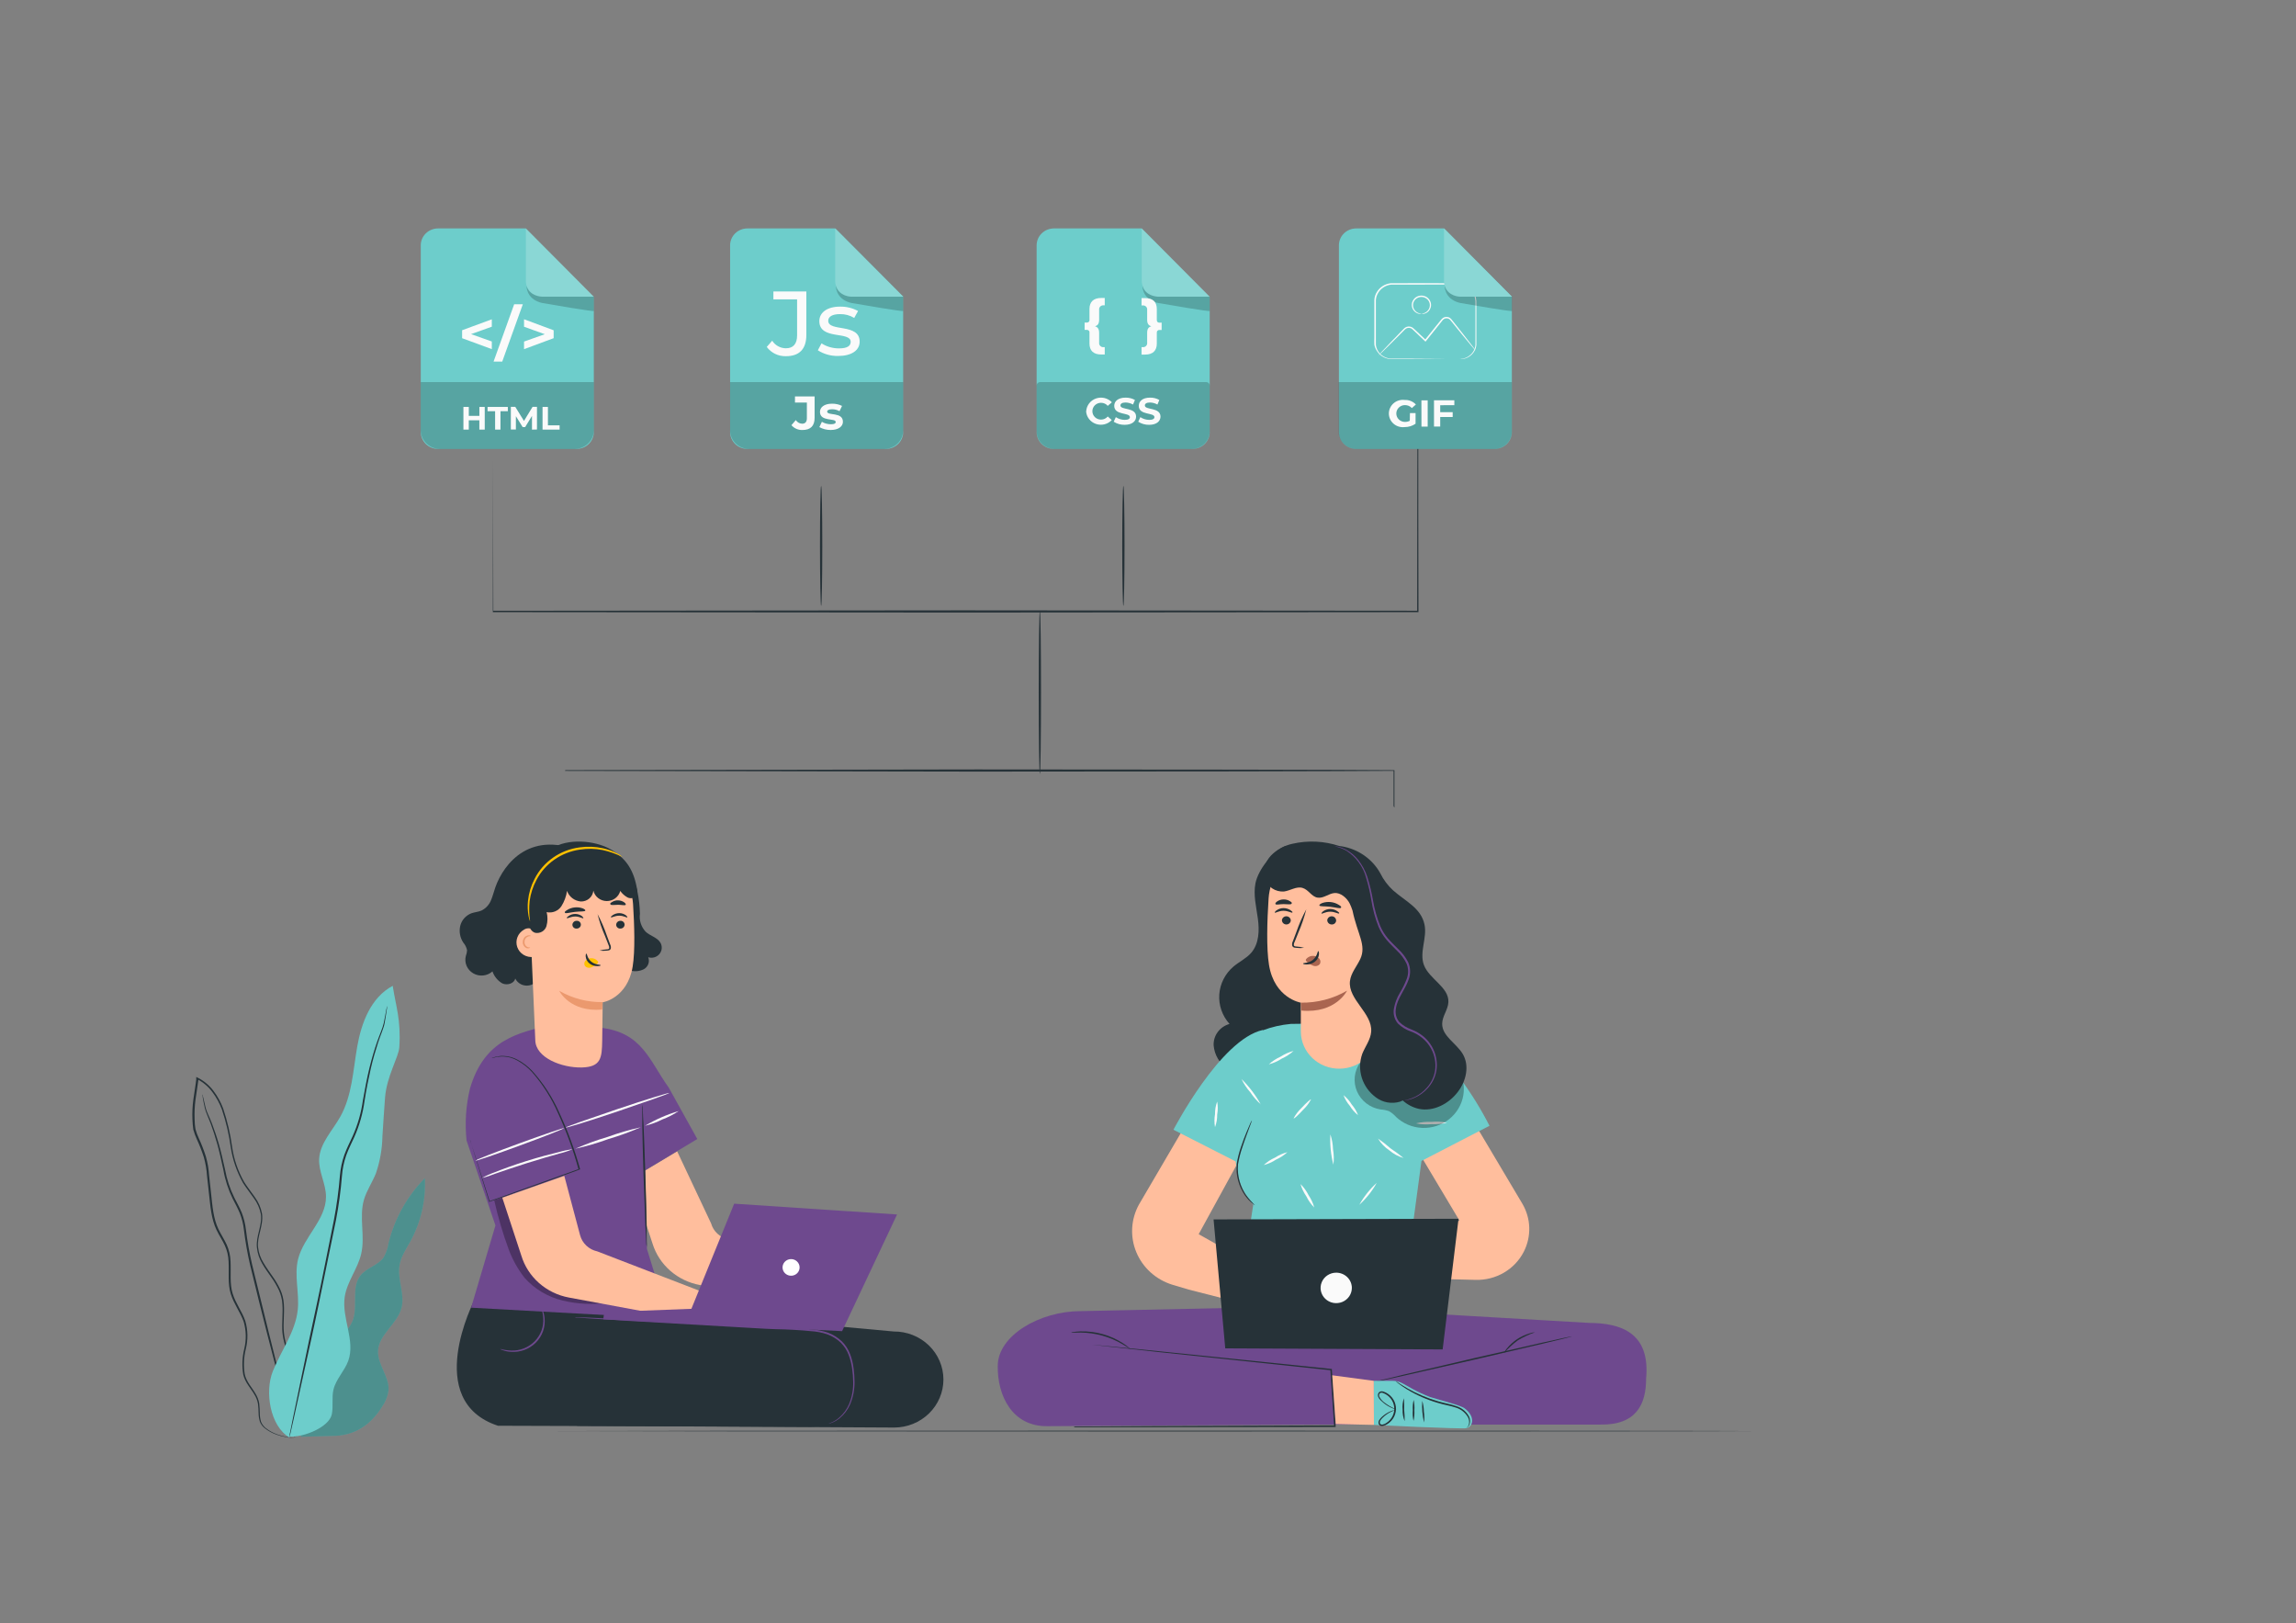 <svg width="191" height="135" viewBox="0 0 191 135" fill="none" xmlns="http://www.w3.org/2000/svg">
<rect x="0" y="0" width="191" height="135" fill="#808080" stroke="none"/>
<path d="M145.873 119.033C145.873 119.014 123.486 119 95.876 119C68.266 119 45.873 119.02 45.873 119.033C45.873 119.046 68.255 119.066 95.876 119.066C123.497 119.066 145.873 119.057 145.873 119.033Z" fill="#263238"/>
<path d="M68.309 40.406C68.361 40.406 68.405 42.644 68.405 45.406C68.405 48.168 68.361 50.406 68.309 50.406C68.257 50.406 68.213 48.168 68.213 45.406C68.213 42.644 68.254 40.406 68.309 40.406Z" fill="#263238"/>
<path d="M93.451 40.406C93.503 40.406 93.548 42.644 93.548 45.406C93.548 48.168 93.503 50.406 93.451 50.406C93.4 50.406 93.356 48.168 93.356 45.406C93.356 42.644 93.4 40.406 93.451 40.406Z" fill="#263238"/>
<path d="M117.972 32C117.972 32 117.972 32.108 117.972 32.324C117.972 32.54 117.972 32.86 117.972 33.278C117.972 34.124 117.972 35.37 117.984 36.982C117.984 40.222 117.984 44.928 118 50.842V50.918H117.96L80.103 50.95L41.04 50.918H41V50.86C41 45.5 41.014 41.256 41.019 38.347C41.019 36.907 41.019 35.78 41.019 35.024C41.019 34.664 41.019 34.362 41.019 34.167C41.019 33.973 41.019 33.879 41.019 33.879C41.019 33.879 41.019 33.976 41.019 34.167C41.019 34.358 41.019 34.65 41.019 35.024C41.019 35.78 41.019 36.896 41.019 38.347C41.019 41.256 41.019 45.5 41.038 50.86L41 50.803L80.075 50.767L117.932 50.799L117.892 50.86C117.892 44.942 117.906 40.233 117.911 37C117.911 35.388 117.911 34.142 117.911 33.296C117.911 32.878 117.911 32.576 117.911 32.342C117.911 32.108 117.972 32 117.972 32Z" fill="#263238"/>
<path d="M86.504 64.385C86.449 64.385 86.408 61.346 86.408 57.599C86.408 53.851 86.449 50.812 86.504 50.812C86.56 50.812 86.6 53.851 86.6 57.599C86.6 61.346 86.556 64.385 86.504 64.385Z" fill="#263238"/>
<path d="M99.193 37.343H87.677C87.295 37.343 86.928 37.196 86.658 36.932C86.388 36.669 86.236 36.312 86.236 35.94V20.404C86.236 20.032 86.388 19.674 86.658 19.411C86.928 19.148 87.295 19 87.677 19H94.982L100.634 24.688V35.949C100.631 36.319 100.478 36.674 100.208 36.935C99.939 37.197 99.573 37.343 99.193 37.343Z" fill="#6DCDCB"/>
<g opacity="0.2">
<path d="M86.526 31.781H100.344C100.421 31.781 100.494 31.811 100.549 31.864C100.603 31.917 100.634 31.989 100.634 32.063V35.872C100.634 36.263 100.474 36.638 100.19 36.915C99.907 37.191 99.522 37.347 99.121 37.347H87.749C87.348 37.347 86.963 37.191 86.679 36.915C86.396 36.638 86.236 36.263 86.236 35.872V32.063C86.236 31.989 86.267 31.917 86.321 31.864C86.375 31.811 86.449 31.781 86.526 31.781Z" fill="black"/>
</g>
<g opacity="0.2">
<path d="M94.982 19V23.373C94.984 23.719 95.125 24.05 95.377 24.294C95.628 24.538 95.968 24.675 96.323 24.675H100.634L94.982 19Z" fill="white"/>
</g>
<g opacity="0.2">
<path d="M95.039 23.766C95.039 23.766 94.983 24.826 96.221 25.174C96.267 25.188 96.317 25.197 96.363 25.206C96.926 25.304 100.633 25.948 100.633 25.863V24.676H96.321C96.321 24.676 95.243 24.644 95.039 23.766Z" fill="black"/>
</g>
<path d="M90.359 34.203C90.374 33.967 90.459 33.742 90.604 33.554C90.749 33.365 90.948 33.223 91.176 33.144C91.403 33.065 91.65 33.053 91.884 33.109C92.119 33.165 92.331 33.288 92.495 33.461L92.152 33.759C92.084 33.678 91.998 33.613 91.9 33.569C91.803 33.525 91.697 33.503 91.589 33.504C91.399 33.504 91.217 33.578 91.082 33.709C90.948 33.84 90.873 34.017 90.873 34.203C90.873 34.388 90.948 34.565 91.082 34.696C91.217 34.827 91.399 34.901 91.589 34.901C91.697 34.902 91.804 34.879 91.901 34.834C91.999 34.789 92.084 34.723 92.152 34.642L92.486 34.94C92.323 35.114 92.111 35.237 91.876 35.294C91.641 35.351 91.395 35.34 91.167 35.261C90.939 35.182 90.74 35.04 90.595 34.852C90.449 34.663 90.364 34.438 90.35 34.203H90.359Z" fill="#FAFAFA"/>
<path d="M92.647 35.079L92.824 34.697C93.041 34.843 93.298 34.923 93.562 34.924C93.87 34.924 93.993 34.827 93.993 34.697C93.993 34.287 92.691 34.569 92.691 33.757C92.691 33.386 92.999 33.075 93.636 33.075C93.909 33.069 94.177 33.136 94.414 33.268L94.253 33.65C94.064 33.542 93.85 33.483 93.632 33.48C93.326 33.48 93.207 33.591 93.207 33.728C93.207 34.13 94.51 33.853 94.51 34.654C94.51 35.02 94.199 35.336 93.559 35.336C93.236 35.342 92.917 35.252 92.647 35.079Z" fill="#FAFAFA"/>
<path d="M94.688 35.079L94.863 34.697C95.08 34.843 95.338 34.922 95.603 34.925C95.909 34.925 96.034 34.827 96.034 34.697C96.034 34.287 94.732 34.569 94.732 33.757C94.732 33.386 95.04 33.075 95.666 33.075C95.938 33.068 96.207 33.135 96.443 33.268L96.284 33.65C96.096 33.542 95.882 33.483 95.663 33.48C95.355 33.48 95.239 33.591 95.239 33.728C95.239 34.13 96.539 33.853 96.539 34.654C96.539 35.02 96.231 35.336 95.591 35.336C95.27 35.34 94.956 35.251 94.688 35.079Z" fill="#FAFAFA"/>
<path d="M91.09 27.138C91.323 27.208 91.436 27.365 91.436 27.7V28.503C91.429 28.553 91.434 28.603 91.45 28.651C91.466 28.698 91.493 28.741 91.529 28.777C91.566 28.813 91.609 28.84 91.658 28.857C91.706 28.874 91.758 28.88 91.809 28.874H91.902V29.486H91.604C90.962 29.486 90.632 29.165 90.632 28.576V27.666C90.636 27.635 90.633 27.604 90.622 27.575C90.612 27.545 90.595 27.519 90.572 27.497C90.55 27.475 90.523 27.458 90.493 27.448C90.463 27.438 90.43 27.434 90.399 27.438H90.228V26.833H90.399C90.43 26.836 90.462 26.832 90.492 26.822C90.522 26.812 90.549 26.795 90.571 26.773C90.594 26.752 90.611 26.725 90.621 26.696C90.632 26.667 90.636 26.636 90.632 26.605V25.695C90.632 25.117 90.962 24.785 91.604 24.785H91.902V25.397H91.809C91.758 25.392 91.706 25.397 91.658 25.414C91.609 25.431 91.566 25.458 91.529 25.494C91.493 25.53 91.466 25.573 91.45 25.62C91.434 25.668 91.429 25.718 91.436 25.768V26.571C91.436 26.924 91.326 27.07 91.09 27.138Z" fill="#FAFAFA"/>
<path d="M96.634 26.834V27.446H96.466C96.435 27.442 96.403 27.446 96.373 27.456C96.343 27.466 96.315 27.483 96.293 27.505C96.27 27.526 96.253 27.553 96.243 27.582C96.233 27.611 96.229 27.643 96.233 27.674V28.584C96.233 29.162 95.904 29.494 95.259 29.494H94.963V28.875H95.054C95.105 28.881 95.157 28.875 95.206 28.859C95.255 28.842 95.299 28.815 95.335 28.779C95.371 28.743 95.399 28.7 95.415 28.652C95.432 28.605 95.437 28.554 95.43 28.504V27.701C95.43 27.355 95.537 27.209 95.775 27.139C95.542 27.07 95.43 26.925 95.43 26.579V25.776C95.437 25.726 95.432 25.675 95.415 25.628C95.399 25.58 95.371 25.537 95.335 25.501C95.299 25.465 95.255 25.438 95.206 25.421C95.157 25.405 95.105 25.399 95.054 25.405H94.963V24.793H95.259C95.904 24.793 96.233 25.114 96.233 25.703V26.613C96.233 26.775 96.319 26.841 96.466 26.841L96.634 26.834Z" fill="#FAFAFA"/>
<path d="M124.335 37.343H112.821C112.439 37.343 112.073 37.196 111.803 36.932C111.533 36.669 111.381 36.312 111.381 35.94V20.404C111.381 20.032 111.533 19.674 111.803 19.411C112.073 19.148 112.439 19 112.821 19H120.124L125.769 24.675V35.935C125.769 36.307 125.619 36.664 125.35 36.928C125.082 37.191 124.717 37.341 124.335 37.343Z" fill="#6DCDCB"/>
<path d="M121.443 29.871C121.443 29.871 121.539 29.871 121.714 29.832C121.969 29.774 122.201 29.644 122.381 29.459C122.51 29.329 122.609 29.174 122.671 29.004C122.706 28.905 122.728 28.803 122.739 28.699C122.739 28.592 122.739 28.471 122.739 28.358C122.739 27.88 122.739 27.338 122.739 26.74C122.739 26.44 122.739 26.126 122.739 25.8C122.739 25.637 122.739 25.47 122.739 25.3C122.746 25.13 122.734 24.959 122.701 24.792C122.622 24.445 122.412 24.14 122.113 23.937C121.96 23.828 121.786 23.751 121.602 23.709C121.409 23.672 121.212 23.659 121.016 23.668L115.73 23.675C115.508 23.698 115.294 23.771 115.106 23.89C114.918 24.009 114.762 24.169 114.649 24.358C114.536 24.54 114.47 24.746 114.456 24.958C114.456 25.17 114.456 25.393 114.456 25.607C114.456 26.469 114.456 27.3 114.456 28.094C114.456 28.29 114.456 28.492 114.456 28.674C114.476 28.857 114.536 29.033 114.633 29.191C114.724 29.342 114.846 29.474 114.991 29.578C115.136 29.683 115.301 29.757 115.476 29.798C115.647 29.829 115.82 29.842 115.994 29.834H116.508H117.474L120.385 29.853H121.177H121.385H121.455C121.431 29.856 121.408 29.856 121.385 29.853H121.177H120.385L117.474 29.871H116.508H115.994C115.813 29.881 115.631 29.869 115.452 29.837C115.263 29.794 115.085 29.714 114.928 29.602C114.771 29.49 114.639 29.349 114.54 29.186C114.435 29.031 114.364 28.858 114.33 28.676C114.313 28.474 114.33 28.285 114.33 28.085C114.33 27.291 114.33 26.46 114.33 25.598C114.33 25.37 114.33 25.168 114.33 24.94C114.343 24.71 114.415 24.487 114.537 24.29C114.66 24.087 114.829 23.915 115.032 23.788C115.234 23.661 115.465 23.582 115.705 23.557C117.593 23.543 119.372 23.557 120.999 23.557C121.204 23.547 121.41 23.562 121.611 23.602C121.898 23.67 122.16 23.815 122.366 24.021C122.573 24.227 122.716 24.486 122.778 24.767C122.812 24.941 122.825 25.118 122.816 25.295C122.816 25.466 122.816 25.632 122.816 25.796C122.816 26.121 122.816 26.435 122.816 26.735C122.816 27.334 122.816 27.873 122.816 28.353C122.816 28.471 122.816 28.581 122.816 28.701C122.803 28.809 122.778 28.915 122.741 29.018C122.673 29.196 122.567 29.359 122.43 29.495C122.24 29.682 121.996 29.808 121.73 29.857C121.636 29.875 121.539 29.88 121.443 29.871Z" fill="#FAFAFA"/>
<path d="M122.734 29.138C122.703 29.113 122.676 29.085 122.652 29.054L122.43 28.797L121.641 27.844L121.099 27.175L120.798 26.804C120.747 26.742 120.693 26.679 120.642 26.613C120.591 26.557 120.526 26.516 120.453 26.494C120.377 26.471 120.296 26.471 120.22 26.493C120.144 26.515 120.076 26.558 120.025 26.617L119.68 27.049L118.952 27.96L118.627 28.367L118.585 28.419L118.536 28.374L117.754 27.63L117.567 27.454C117.515 27.396 117.453 27.348 117.383 27.311C117.317 27.281 117.244 27.267 117.171 27.271C117.098 27.275 117.027 27.297 116.965 27.334C116.903 27.376 116.848 27.426 116.799 27.482L116.638 27.643L116.332 27.951L115.781 28.499L114.983 29.284L114.763 29.493C114.739 29.518 114.711 29.541 114.682 29.559C114.682 29.559 114.7 29.53 114.747 29.477C114.794 29.425 114.868 29.343 114.95 29.25L115.721 28.44L116.262 27.88L116.563 27.568L116.722 27.407C116.776 27.344 116.838 27.288 116.906 27.241C116.984 27.193 117.072 27.164 117.163 27.159C117.255 27.152 117.346 27.169 117.429 27.206C117.511 27.247 117.585 27.302 117.647 27.368L117.836 27.543L118.62 28.283H118.531C118.634 28.153 118.746 28.017 118.856 27.875L119.587 26.965L119.937 26.533C120.003 26.458 120.09 26.403 120.187 26.375C120.285 26.348 120.388 26.349 120.485 26.378C120.577 26.407 120.658 26.461 120.719 26.533L120.878 26.729L121.174 27.102L121.704 27.773L122.463 28.751L122.666 29.02C122.715 29.1 122.734 29.134 122.734 29.138Z" fill="#FAFAFA"/>
<path d="M118.245 26.107C118.245 26.107 118.312 26.107 118.422 26.061C118.577 26.016 118.713 25.921 118.807 25.793C118.885 25.691 118.932 25.571 118.943 25.445C118.955 25.319 118.93 25.192 118.872 25.079C118.813 24.965 118.724 24.87 118.613 24.804C118.503 24.737 118.376 24.702 118.246 24.702C118.116 24.702 117.988 24.737 117.878 24.804C117.767 24.87 117.678 24.965 117.62 25.079C117.561 25.192 117.537 25.319 117.548 25.445C117.559 25.571 117.607 25.691 117.684 25.793C117.778 25.921 117.913 26.015 118.067 26.061C118.179 26.095 118.247 26.098 118.245 26.107C118.242 26.116 118.179 26.127 118.058 26.107C117.884 26.073 117.727 25.98 117.617 25.845C117.533 25.743 117.477 25.622 117.455 25.494C117.432 25.365 117.444 25.233 117.488 25.11C117.543 24.957 117.645 24.824 117.78 24.73C117.916 24.636 118.078 24.586 118.245 24.586C118.411 24.586 118.573 24.636 118.709 24.73C118.844 24.824 118.946 24.957 119.001 25.11C119.046 25.233 119.058 25.365 119.036 25.494C119.014 25.622 118.958 25.743 118.875 25.845C118.764 25.98 118.608 26.073 118.434 26.107C118.372 26.124 118.306 26.124 118.245 26.107Z" fill="#FAFAFA"/>
<g opacity="0.2">
<path d="M111.38 31.781H125.768V35.9C125.768 36.283 125.612 36.651 125.333 36.923C125.055 37.194 124.677 37.347 124.283 37.347H112.844C112.45 37.347 112.073 37.194 111.794 36.923C111.516 36.651 111.359 36.283 111.359 35.9V31.781H111.38Z" fill="black"/>
</g>
<path d="M120.125 19V23.373C120.126 23.719 120.268 24.05 120.519 24.294C120.77 24.538 121.11 24.675 121.465 24.675H125.77L120.125 19Z" fill="#6DCDCB"/>
<g opacity="0.2">
<path d="M120.182 23.766C120.182 23.766 120.126 24.826 121.366 25.174C121.412 25.187 121.458 25.198 121.506 25.206C122.071 25.304 125.778 25.948 125.778 25.863V24.676H121.464C121.464 24.676 120.399 24.644 120.182 23.766Z" fill="black"/>
</g>
<path d="M117.291 34.361H117.758V35.246C117.493 35.429 117.176 35.526 116.852 35.524C116.687 35.544 116.52 35.53 116.362 35.483C116.203 35.436 116.057 35.356 115.933 35.249C115.808 35.142 115.709 35.011 115.641 34.864C115.572 34.717 115.537 34.557 115.537 34.395C115.537 34.234 115.572 34.074 115.641 33.927C115.709 33.78 115.808 33.648 115.933 33.542C116.057 33.435 116.203 33.355 116.362 33.308C116.52 33.261 116.687 33.246 116.852 33.267C117.026 33.259 117.2 33.289 117.362 33.355C117.523 33.42 117.668 33.519 117.786 33.645L117.452 33.943C117.379 33.864 117.29 33.801 117.19 33.758C117.09 33.716 116.982 33.695 116.873 33.697C116.683 33.697 116.5 33.77 116.366 33.901C116.232 34.032 116.156 34.21 116.156 34.395C116.156 34.581 116.232 34.758 116.366 34.889C116.5 35.02 116.683 35.094 116.873 35.094C117.013 35.097 117.152 35.065 117.277 35.001L117.291 34.361Z" fill="#FAFAFA"/>
<path d="M118.244 33.301H118.767V35.485H118.249L118.244 33.301Z" fill="#FAFAFA"/>
<path d="M119.809 33.706V34.284H120.846V34.685H119.809V35.481H119.291V33.297H120.984V33.702L119.809 33.706Z" fill="#FAFAFA"/>
<path d="M73.693 37.343H62.177C61.795 37.343 61.428 37.196 61.158 36.932C60.888 36.669 60.736 36.312 60.736 35.94V20.404C60.736 20.032 60.888 19.674 61.158 19.411C61.428 19.148 61.795 19 62.177 19H69.479L75.133 24.675V35.935C75.134 36.12 75.097 36.303 75.025 36.474C74.953 36.645 74.847 36.8 74.713 36.931C74.579 37.062 74.421 37.165 74.245 37.236C74.07 37.307 73.883 37.343 73.693 37.343Z" fill="#6DCDCB"/>
<g opacity="0.2">
<path d="M60.737 31.781H75.134V35.79C75.134 36.203 74.966 36.599 74.666 36.891C74.367 37.183 73.961 37.347 73.537 37.347H62.331C61.908 37.347 61.502 37.183 61.202 36.891C60.903 36.599 60.734 36.203 60.734 35.79V31.781H60.737Z" fill="black"/>
</g>
<path d="M65.838 35.366L66.202 34.941C66.257 35.029 66.334 35.103 66.425 35.156C66.516 35.209 66.619 35.239 66.725 35.243C66.987 35.243 67.122 35.091 67.122 34.788V33.482H66.132V32.973H67.766V34.754C67.766 35.437 67.416 35.767 66.753 35.767C66.579 35.773 66.406 35.739 66.248 35.67C66.089 35.6 65.949 35.497 65.838 35.366Z" fill="#FAFAFA"/>
<path d="M68.16 35.526L68.37 35.085C68.597 35.218 68.857 35.289 69.122 35.289C69.412 35.289 69.521 35.214 69.521 35.098C69.521 34.752 68.212 35.098 68.212 34.261C68.212 33.863 68.583 33.578 69.215 33.578C69.504 33.574 69.79 33.637 70.049 33.763L69.839 34.2C69.649 34.094 69.434 34.04 69.215 34.042C68.933 34.042 68.811 34.129 68.811 34.238C68.811 34.6 70.121 34.238 70.121 35.082C70.121 35.474 69.745 35.765 69.099 35.765C68.77 35.767 68.446 35.685 68.16 35.526Z" fill="#FAFAFA"/>
<path d="M63.785 28.857L64.238 28.34C64.358 28.53 64.525 28.687 64.723 28.797C64.922 28.908 65.146 28.967 65.375 28.97C65.989 28.97 66.309 28.606 66.309 27.892V24.902H64.338V24.242H67.079V27.86C67.079 29.043 66.486 29.628 65.375 29.628C65.066 29.635 64.759 29.569 64.482 29.434C64.205 29.3 63.966 29.102 63.785 28.857Z" fill="#FAFAFA"/>
<path d="M68.035 29.138L68.339 28.562C68.77 28.834 69.272 28.979 69.786 28.979C70.486 28.979 70.767 28.774 70.767 28.433C70.767 27.523 68.159 28.312 68.159 26.71C68.159 25.991 68.82 25.504 69.879 25.504C70.404 25.495 70.921 25.621 71.381 25.868L71.061 26.446C70.705 26.228 70.29 26.118 69.87 26.128C69.216 26.128 68.899 26.355 68.899 26.681C68.899 27.63 71.514 26.856 71.514 28.417C71.514 29.147 70.827 29.609 69.73 29.609C69.129 29.622 68.538 29.458 68.035 29.138Z" fill="#FAFAFA"/>
<path d="M69.478 19V23.373C69.48 23.719 69.621 24.05 69.873 24.294C70.124 24.538 70.464 24.675 70.819 24.675H75.133L69.478 19Z" fill="#6DCDCB"/>
<g opacity="0.2">
<path d="M69.54 23.766C69.54 23.766 69.481 24.826 70.721 25.174C70.768 25.187 70.815 25.198 70.863 25.206C71.426 25.304 75.133 25.948 75.133 25.863V24.676H70.819C70.819 24.676 69.74 24.644 69.54 23.766Z" fill="black"/>
</g>
<path d="M47.956 37.343H36.442C36.06 37.343 35.694 37.196 35.424 36.932C35.154 36.669 35.002 36.312 35.002 35.94V20.404C35.002 20.032 35.154 19.674 35.424 19.411C35.694 19.148 36.06 19 36.442 19H43.745L49.399 24.688V35.949C49.396 36.32 49.243 36.674 48.972 36.936C48.702 37.197 48.337 37.343 47.956 37.343Z" fill="#6DCDCB"/>
<g opacity="0.2">
<path d="M35.002 31.781H49.4V35.777C49.4 36.193 49.23 36.592 48.928 36.887C48.626 37.181 48.216 37.347 47.789 37.347H36.611C36.184 37.347 35.774 37.181 35.472 36.887C35.17 36.592 35 36.193 35 35.777V31.781H35.002Z" fill="black"/>
</g>
<g opacity="0.2">
<path d="M43.746 19V23.373C43.747 23.719 43.889 24.05 44.14 24.294C44.391 24.538 44.731 24.675 45.086 24.675H49.4L43.746 19Z" fill="white"/>
</g>
<g opacity="0.2">
<path d="M43.803 23.766C43.803 23.766 43.747 24.826 44.987 25.174C45.033 25.187 45.08 25.198 45.127 25.206C45.692 25.304 49.399 25.948 49.399 25.863V24.676H45.085C45.085 24.676 44.009 24.644 43.803 23.766Z" fill="black"/>
</g>
<path d="M40.913 27.175L39.186 27.792L40.913 28.404V29.041L38.443 28.131V27.469L40.913 26.559V27.175Z" fill="#FAFAFA"/>
<path d="M42.772 25.309H43.493L41.78 30.075H41.059L42.772 25.309Z" fill="#FAFAFA"/>
<path d="M46.057 27.472V28.129L43.594 29.044V28.411L45.321 27.799L43.594 27.178V26.555L46.057 27.472Z" fill="#FAFAFA"/>
<path d="M40.325 33.848V35.734H39.877V34.96H38.997V35.734H38.551V33.848H38.999V34.592H39.879V33.848H40.325Z" fill="#FAFAFA"/>
<path d="M41.187 34.203H40.559V33.848H42.246V34.203H41.633V35.734H41.187V34.203Z" fill="#FAFAFA"/>
<path d="M44.254 35.735V34.597L43.684 35.528H43.481L42.916 34.618V35.726H42.496V33.84H42.865L43.589 35.012L44.303 33.84H44.67V35.726L44.254 35.735Z" fill="#FAFAFA"/>
<path d="M45.133 33.848H45.581V35.379H46.552V35.734H45.133V33.848Z" fill="#FAFAFA"/>
<g opacity="0.2">
<path d="M69.478 19V23.373C69.48 23.719 69.621 24.05 69.873 24.294C70.124 24.538 70.464 24.675 70.819 24.675H75.133L69.478 19Z" fill="white"/>
</g>
<g opacity="0.2">
<path d="M120.125 19V23.373C120.126 23.719 120.268 24.05 120.519 24.294C120.77 24.538 121.11 24.675 121.465 24.675H125.77L120.125 19Z" fill="white"/>
</g>
<path d="M132.209 110.038L113.659 108.958C113.544 108.702 113.463 108.551 113.463 108.551L108.443 108.662L106.807 108.569C106.807 108.569 106.781 108.616 106.744 108.698L89.886 109.058C86.525 109.058 82.993 111.074 83.001 113.63C82.967 116.06 84.183 118.696 87.193 118.627L110.165 118.494H133.136C136.146 118.544 136.937 116.773 136.937 114.674C137.299 110.801 134.776 110.056 132.209 110.038Z" fill="#6E498E"/>
<path d="M89.316 118.65H89.427H89.752H91.001L95.625 118.622L111.047 118.56L110.984 118.629C110.951 118.136 110.914 117.61 110.881 117.081C110.807 116.001 110.736 114.921 110.67 113.92L110.725 113.978L96.516 112.476L92.301 112.016L91.167 111.886L90.875 111.85H90.775C90.809 111.847 90.842 111.847 90.875 111.85L91.171 111.875L92.308 111.983L96.523 112.404L110.74 113.866H110.796V113.92C110.862 114.932 110.932 115.997 111.006 117.081C111.039 117.61 111.076 118.136 111.11 118.625V118.694H111.039L95.618 118.715H90.993H89.745H89.42L89.316 118.65Z" fill="#263238"/>
<path d="M94.034 112.217C94.034 112.217 93.791 112.051 93.384 111.813C92.857 111.502 92.289 111.26 91.696 111.093C91.102 110.931 90.489 110.845 89.872 110.838C89.399 110.838 89.103 110.867 89.1 110.838C89.165 110.815 89.234 110.799 89.303 110.791C89.491 110.764 89.681 110.747 89.872 110.741C90.496 110.723 91.118 110.8 91.719 110.967C92.324 111.133 92.898 111.391 93.421 111.731C93.581 111.831 93.733 111.943 93.876 112.065C93.986 112.159 94.042 112.199 94.034 112.217Z" fill="#263238"/>
<path d="M130.773 111.158C130.773 111.194 127.131 112.061 122.617 113.102C118.103 114.142 114.439 114.959 114.428 114.927C114.417 114.894 118.074 114.02 122.587 112.979C127.101 111.939 130.765 111.118 130.773 111.158Z" fill="#263238"/>
<path d="M127.695 110.82C127.193 110.991 126.713 111.215 126.262 111.49C125.839 111.804 125.452 112.163 125.109 112.559C125.166 112.413 125.25 112.279 125.357 112.163C125.597 111.869 125.879 111.611 126.195 111.396C126.515 111.186 126.865 111.023 127.233 110.914C127.38 110.854 127.536 110.823 127.695 110.82Z" fill="#263238"/>
<path d="M110.826 114.395L114.287 114.855L114.295 118.52L111.114 118.452L110.826 114.395Z" fill="#FFBE9D"/>
<path d="M114.287 114.855H115.842C116.144 114.855 116.441 114.932 116.703 115.079L117.527 115.539C117.99 115.788 118.469 116.01 118.96 116.202C119.909 116.493 121.501 116.889 121.837 117.141C122.794 117.861 122.506 118.707 121.981 118.797C121.519 118.877 114.294 118.524 114.294 118.524L114.287 114.855Z" fill="#6DCDCB"/>
<path d="M116.851 118.212C116.726 117.911 116.669 117.587 116.681 117.262C116.65 116.938 116.686 116.611 116.788 116.301C116.814 116.619 116.821 116.939 116.81 117.258C116.841 117.575 116.855 117.894 116.851 118.212Z" fill="#263238"/>
<path d="M117.589 118.191C117.525 117.904 117.505 117.609 117.529 117.316C117.51 117.023 117.532 116.729 117.596 116.441C117.66 116.729 117.681 117.023 117.659 117.316C117.676 117.61 117.653 117.904 117.589 118.191Z" fill="#263238"/>
<path d="M118.462 118.32C118.324 117.73 118.274 117.123 118.314 116.52C118.4 116.811 118.446 117.113 118.45 117.416C118.497 117.715 118.5 118.019 118.462 118.32Z" fill="#263238"/>
<path d="M116.175 117.238C116.065 117.221 115.957 117.189 115.857 117.141C115.574 117.027 115.311 116.871 115.078 116.676C115.004 116.612 114.93 116.547 114.853 116.471C114.769 116.394 114.702 116.301 114.657 116.198C114.63 116.14 114.62 116.076 114.627 116.012C114.634 115.949 114.659 115.889 114.697 115.838C114.721 115.809 114.749 115.784 114.782 115.766C114.815 115.748 114.852 115.737 114.889 115.733C114.96 115.726 115.032 115.733 115.1 115.755C115.371 115.849 115.61 116.016 115.79 116.235C115.97 116.455 116.083 116.719 116.118 116.998C116.152 117.276 116.107 117.559 115.986 117.814C115.864 118.069 115.673 118.286 115.432 118.44C115.322 118.517 115.196 118.571 115.063 118.599C114.996 118.615 114.927 118.615 114.86 118.599C114.791 118.576 114.734 118.529 114.701 118.466C114.678 118.407 114.669 118.343 114.677 118.28C114.685 118.218 114.708 118.158 114.745 118.106C114.801 118.018 114.868 117.939 114.945 117.868C115.166 117.659 115.425 117.493 115.709 117.378C115.812 117.335 115.92 117.304 116.031 117.288C116.031 117.288 115.92 117.335 115.732 117.425C115.463 117.552 115.219 117.724 115.011 117.933C114.942 117.998 114.882 118.072 114.834 118.152C114.809 118.19 114.793 118.232 114.786 118.276C114.78 118.32 114.784 118.365 114.797 118.408C114.823 118.445 114.861 118.473 114.905 118.487C114.949 118.502 114.997 118.502 115.041 118.487C115.154 118.462 115.26 118.413 115.351 118.343C115.571 118.2 115.746 117.999 115.856 117.765C115.967 117.53 116.009 117.271 115.978 117.015C115.946 116.758 115.843 116.515 115.679 116.313C115.515 116.11 115.297 115.956 115.048 115.866C115.004 115.845 114.953 115.837 114.903 115.844C114.854 115.851 114.808 115.873 114.771 115.906C114.743 115.945 114.725 115.99 114.72 116.037C114.715 116.085 114.722 116.132 114.742 116.176C114.834 116.347 114.959 116.498 115.111 116.622C115.433 116.878 115.791 117.085 116.175 117.238Z" fill="#263238"/>
<path d="M121.98 118.792C122.057 118.727 122.12 118.649 122.168 118.562C122.213 118.435 122.227 118.301 122.209 118.168C122.191 118.036 122.142 117.909 122.065 117.799C121.842 117.454 121.5 117.199 121.101 117.079C120.661 116.927 120.137 116.855 119.623 116.693C118.712 116.432 117.843 116.051 117.038 115.559C116.795 115.412 116.561 115.252 116.336 115.081C116.25 115.022 116.17 114.954 116.1 114.879C116.194 114.924 116.283 114.978 116.366 115.041C116.532 115.149 116.776 115.307 117.086 115.484C117.892 115.944 118.753 116.306 119.649 116.564C120.17 116.719 120.687 116.794 121.145 116.96C121.565 117.089 121.922 117.363 122.15 117.73C122.228 117.853 122.276 117.992 122.287 118.136C122.299 118.28 122.274 118.425 122.216 118.558C122.178 118.627 122.124 118.686 122.058 118.731C122.01 118.785 121.984 118.796 121.98 118.792Z" fill="#263238"/>
<path d="M106.944 70.367C105.873 70.774 104.654 72.365 104.44 73.467C104.248 74.435 104.507 75.429 104.64 76.412C104.773 77.394 104.743 78.485 104.093 79.245C103.687 79.716 103.096 79.99 102.615 80.393C102.271 80.685 101.988 81.04 101.785 81.439C101.582 81.837 101.461 82.27 101.43 82.714C101.399 83.158 101.459 83.604 101.605 84.025C101.751 84.447 101.982 84.836 102.283 85.17C101.889 85.279 101.545 85.513 101.305 85.836C101.065 86.158 100.944 86.551 100.961 86.949C100.993 87.345 101.116 87.73 101.321 88.074C101.527 88.418 101.809 88.712 102.146 88.936C102.829 89.376 103.601 89.664 104.411 89.782C105.251 89.981 106.131 89.958 106.959 89.714C107.909 89.375 108.61 88.608 109.371 87.96C110.298 87.165 111.381 86.495 112.046 85.484C112.821 84.303 112.925 82.827 112.917 81.423C112.905 78.551 112.533 75.692 111.809 72.909" fill="#263238"/>
<path d="M120.725 90.168L126.635 100.111C126.993 100.716 127.193 101.397 127.215 102.095C127.238 102.793 127.083 103.485 126.764 104.111C126.397 104.833 125.825 105.438 125.116 105.854C124.407 106.27 123.591 106.479 122.764 106.458L113.751 106.235L113.504 103.042L121.416 101.537L116.042 92.537L120.725 90.168Z" fill="#FFBE9D"/>
<path d="M98.885 107.266L107.177 109.383L107.351 106.96L99.716 102.658L105.256 92.549L100.576 90.238L94.737 100.21C94.408 100.815 94.219 101.483 94.184 102.167C94.149 102.851 94.268 103.534 94.533 104.168C94.798 104.802 95.203 105.372 95.719 105.837C96.235 106.302 96.849 106.651 97.518 106.859L98.885 107.266Z" fill="#FFBE9D"/>
<path d="M118.25 96.566L123.909 93.642C123.208 92.267 122.393 90.95 121.471 89.704C119.621 87.299 116.92 85.65 113.892 85.078L107.376 85.168C106.582 85.239 105.801 85.418 105.056 85.697V85.672C101.521 86.442 97.617 93.97 97.617 93.97L102.788 96.602L102.903 97.39C103.061 98.436 103.532 99.414 104.255 100.202L102.777 109.828L119.506 110.123L117.353 103.237L118.25 96.566Z" fill="#6DCDCB"/>
<path d="M104.402 100.258C104.313 100.205 104.23 100.143 104.154 100.074C103.938 99.891 103.746 99.683 103.582 99.455C103.045 98.686 102.796 97.761 102.876 96.834C102.954 96.336 103.078 95.846 103.246 95.369C103.393 94.93 103.545 94.541 103.678 94.217C103.811 93.893 103.921 93.634 104.003 93.454C104.041 93.359 104.089 93.269 104.147 93.184C104.123 93.282 104.091 93.378 104.051 93.472L103.763 94.249C103.641 94.577 103.5 94.969 103.356 95.405C103.195 95.875 103.071 96.356 102.987 96.845C102.946 97.335 102.995 97.829 103.131 98.303C103.242 98.686 103.414 99.051 103.641 99.383C103.87 99.694 104.125 99.986 104.402 100.258Z" fill="#263238"/>
<path d="M104.897 91.867C104.557 91.574 104.261 91.236 104.018 90.862C103.718 90.528 103.47 90.153 103.279 89.75C103.915 90.377 104.455 91.09 104.882 91.867H104.897Z" fill="#FAFAFA"/>
<path d="M107.608 87.414C107.317 87.677 106.986 87.893 106.626 88.055C106.297 88.27 105.934 88.431 105.551 88.53C105.842 88.267 106.173 88.051 106.533 87.889C106.863 87.676 107.226 87.515 107.608 87.414Z" fill="#FAFAFA"/>
<path d="M101.075 93.756C101.012 93.399 101.012 93.034 101.075 92.676C101.069 92.318 101.13 91.962 101.256 91.625C101.32 91.982 101.32 92.348 101.256 92.705C101.261 93.063 101.2 93.419 101.075 93.756Z" fill="#FAFAFA"/>
<path d="M107.096 95.836C106.82 96.09 106.503 96.298 106.158 96.451C105.842 96.659 105.494 96.813 105.127 96.909C105.4 96.651 105.718 96.441 106.065 96.29C106.38 96.082 106.728 95.929 107.096 95.836Z" fill="#FAFAFA"/>
<path d="M109.063 91.444C108.894 91.764 108.674 92.054 108.409 92.305C108.01 92.744 107.652 93.075 107.611 93.025C107.78 92.705 108.001 92.414 108.265 92.164C108.664 91.739 109.022 91.408 109.063 91.444Z" fill="#FAFAFA"/>
<path d="M112.975 92.761C112.7 92.543 112.467 92.278 112.288 91.979C112.06 91.718 111.882 91.418 111.764 91.094C112.036 91.312 112.268 91.575 112.447 91.871C112.674 92.136 112.853 92.437 112.975 92.761Z" fill="#FAFAFA"/>
<path d="M110.921 96.876C110.709 96.052 110.624 95.203 110.67 94.356C110.805 94.758 110.88 95.178 110.892 95.601C110.966 96.022 110.976 96.452 110.921 96.876Z" fill="#FAFAFA"/>
<path d="M109.331 100.439C109.06 100.168 108.838 99.854 108.673 99.511C108.456 99.197 108.291 98.852 108.186 98.488C108.462 98.758 108.69 99.072 108.858 99.417C109.07 99.731 109.23 100.076 109.331 100.439Z" fill="#FAFAFA"/>
<path d="M114.53 98.387C114.15 99.069 113.66 99.686 113.078 100.216C113.458 99.534 113.948 98.916 114.53 98.387Z" fill="#FAFAFA"/>
<path d="M116.757 96.32C116.315 96.194 115.908 95.974 115.564 95.675C115.183 95.424 114.866 95.091 114.637 94.703C115.002 94.959 115.352 95.234 115.686 95.528C116.057 95.773 116.415 96.037 116.757 96.32Z" fill="#FAFAFA"/>
<path d="M120.364 93.379C119.944 93.483 119.511 93.526 119.078 93.505C118.648 93.547 118.213 93.526 117.789 93.44C118.209 93.34 118.642 93.298 119.074 93.317C119.505 93.276 119.939 93.297 120.364 93.379Z" fill="#FAFAFA"/>
<g opacity="0.3">
<path d="M121.268 88.86C121.698 89.531 121.863 90.332 121.729 91.112C121.596 91.893 121.174 92.599 120.543 93.097C119.913 93.595 119.117 93.851 118.306 93.817C117.495 93.782 116.725 93.46 116.141 92.91C115.974 92.72 115.777 92.557 115.557 92.428C115.329 92.347 115.09 92.299 114.848 92.284C114.417 92.217 114.011 92.043 113.668 91.781C113.325 91.518 113.057 91.174 112.888 90.782C112.719 90.391 112.655 89.963 112.703 89.54C112.75 89.118 112.908 88.714 113.16 88.367L121.268 88.86Z" fill="black"/>
</g>
<path d="M101.927 112.157L100.955 101.429L121.333 101.375L120.011 112.243L101.927 112.157Z" fill="#263238"/>
<path d="M112.458 107.119C112.459 107.37 112.384 107.616 112.243 107.825C112.101 108.034 111.898 108.198 111.661 108.295C111.424 108.392 111.162 108.418 110.91 108.371C110.657 108.323 110.425 108.203 110.242 108.026C110.059 107.85 109.935 107.624 109.883 107.379C109.832 107.133 109.857 106.878 109.955 106.646C110.052 106.414 110.218 106.215 110.432 106.075C110.645 105.935 110.897 105.86 111.154 105.859C111.498 105.858 111.829 105.991 112.073 106.227C112.317 106.463 112.456 106.784 112.458 107.119Z" fill="#FAFAFA"/>
<path d="M111.486 88.891C112.311 88.873 113.097 88.544 113.678 87.972C114.259 87.4 114.59 86.631 114.6 85.827L114.748 73.493C114.752 73.248 114.662 73.009 114.495 72.825C114.329 72.64 114.097 72.523 113.847 72.496L108.487 71.179C106.777 71.002 105.639 73.058 105.532 74.732C105.41 76.593 105.34 78.868 105.565 80.254C106.019 83.048 108.214 83.401 108.214 83.401C108.214 83.401 108.214 84.481 108.214 85.805C108.216 86.217 108.302 86.624 108.468 87.003C108.633 87.382 108.875 87.725 109.177 88.013C109.48 88.3 109.839 88.525 110.232 88.676C110.625 88.827 111.045 88.9 111.468 88.891H111.486Z" fill="#FFBE9D"/>
<path d="M106.641 76.535C106.641 76.631 106.68 76.722 106.749 76.79C106.818 76.857 106.912 76.895 107.01 76.895C107.101 76.896 107.19 76.863 107.258 76.804C107.326 76.745 107.369 76.663 107.379 76.575C107.379 76.479 107.34 76.388 107.271 76.32C107.202 76.253 107.108 76.215 107.01 76.215C106.919 76.214 106.83 76.247 106.762 76.306C106.694 76.365 106.651 76.447 106.641 76.535Z" fill="#263238"/>
<path d="M106.051 75.913C106.095 75.96 106.372 75.758 106.767 75.758C107.162 75.758 107.454 75.953 107.506 75.906C107.558 75.859 107.48 75.802 107.355 75.712C107.185 75.596 106.982 75.534 106.775 75.535C106.569 75.535 106.369 75.598 106.202 75.715C106.069 75.809 106.028 75.892 106.051 75.913Z" fill="#263238"/>
<path d="M110.412 76.536C110.412 76.631 110.451 76.723 110.52 76.79C110.59 76.858 110.684 76.896 110.781 76.896C110.827 76.899 110.873 76.893 110.917 76.878C110.96 76.864 111.001 76.841 111.035 76.811C111.069 76.781 111.097 76.745 111.117 76.704C111.137 76.664 111.149 76.62 111.151 76.575C111.151 76.483 111.115 76.394 111.049 76.327C110.984 76.26 110.895 76.22 110.8 76.215C110.706 76.21 110.613 76.241 110.54 76.3C110.468 76.36 110.422 76.444 110.412 76.536Z" fill="#263238"/>
<path d="M109.933 75.987C109.981 76.034 110.258 75.833 110.653 75.833C111.048 75.833 111.336 76.027 111.392 75.98C111.447 75.933 111.366 75.876 111.24 75.786C111.069 75.67 110.865 75.608 110.656 75.609C110.451 75.611 110.251 75.674 110.084 75.789C109.966 75.883 109.91 75.966 109.933 75.987Z" fill="#263238"/>
<path d="M108.487 78.84C108.279 78.778 108.063 78.741 107.845 78.729C107.745 78.729 107.649 78.7 107.634 78.632C107.625 78.53 107.648 78.428 107.701 78.34C107.793 78.102 107.893 77.854 108 77.591C108.276 76.957 108.5 76.302 108.668 75.633C108.339 76.243 108.061 76.879 107.837 77.534L107.553 78.286C107.488 78.405 107.47 78.543 107.501 78.675C107.516 78.71 107.539 78.74 107.567 78.765C107.596 78.79 107.63 78.809 107.667 78.819C107.723 78.832 107.78 78.84 107.837 78.84C108.053 78.868 108.272 78.868 108.487 78.84Z" fill="#263238"/>
<path d="M108.225 83.4C109.573 83.421 110.9 83.075 112.059 82.402C112.059 82.402 111.132 84.321 108.265 84.058L108.225 83.4Z" fill="#AA6550"/>
<path d="M108.665 79.769C108.74 79.676 108.839 79.604 108.951 79.559C109.062 79.514 109.184 79.499 109.304 79.513C109.392 79.52 109.477 79.545 109.554 79.585C109.631 79.626 109.7 79.68 109.755 79.747C109.808 79.811 109.839 79.889 109.844 79.971C109.85 80.053 109.829 80.134 109.784 80.204C109.721 80.274 109.638 80.323 109.546 80.346C109.454 80.369 109.357 80.365 109.267 80.334C109.08 80.269 108.909 80.168 108.761 80.038C108.717 80.007 108.679 79.968 108.651 79.923C108.635 79.903 108.627 79.878 108.627 79.853C108.627 79.828 108.635 79.803 108.651 79.783" fill="#AA6550"/>
<path d="M109.662 79.109C109.599 79.109 109.596 79.523 109.23 79.829C108.864 80.135 108.406 80.081 108.402 80.139C108.399 80.197 108.506 80.218 108.698 80.225C108.949 80.228 109.194 80.146 109.389 79.991C109.574 79.841 109.693 79.627 109.721 79.394C109.74 79.21 109.692 79.109 109.662 79.109Z" fill="#263238"/>
<path d="M109.754 75.311C109.794 75.419 110.189 75.368 110.651 75.422C111.113 75.476 111.49 75.599 111.552 75.505C111.615 75.411 111.516 75.361 111.364 75.26C111.163 75.134 110.934 75.056 110.696 75.033C110.458 75.007 110.218 75.034 109.994 75.113C109.824 75.181 109.739 75.264 109.754 75.311Z" fill="#263238"/>
<path d="M106.105 75.202C106.171 75.292 106.445 75.202 106.774 75.202C107.102 75.202 107.376 75.263 107.442 75.17C107.509 75.076 107.424 75.04 107.305 74.957C107.143 74.855 106.952 74.805 106.759 74.813C106.567 74.817 106.381 74.878 106.227 74.99C106.112 75.073 106.072 75.163 106.105 75.202Z" fill="#263238"/>
<path d="M121.679 87.661C121.15 86.775 119.965 86.185 119.972 85.159C119.972 84.533 120.46 83.986 120.489 83.359C120.548 82.106 118.897 81.448 118.454 80.27C118.051 79.19 118.746 77.999 118.498 76.883C118.199 75.522 116.936 74.982 115.894 74.064C115.452 73.661 115.092 73.181 114.83 72.649C114.793 72.584 114.76 72.519 114.72 72.458C114.365 71.886 113.882 71.4 113.306 71.037C112.73 70.674 112.076 70.443 111.395 70.363C110.15 69.952 108.812 69.889 107.532 70.18C106.841 70.325 106.211 70.67 105.725 71.169C105.487 71.422 105.317 71.728 105.23 72.061C105.143 72.393 105.142 72.741 105.227 73.074C105.323 73.404 105.534 73.691 105.822 73.888C106.111 74.085 106.46 74.179 106.811 74.154C107.339 74.085 107.846 73.704 108.355 73.855C108.865 74.006 109.094 74.575 109.596 74.662C110.099 74.748 110.52 74.323 111.015 74.28C111.51 74.237 112.034 74.672 112.278 75.151C112.37 75.342 112.449 75.54 112.514 75.742C112.921 77.714 113.696 78.621 113.157 79.773C112.869 80.389 112.378 80.936 112.3 81.606C112.127 83.147 114.18 84.27 114.066 85.814C114.018 86.473 113.578 87.031 113.327 87.647C113.097 88.29 113.081 88.988 113.284 89.64C113.486 90.292 113.896 90.865 114.454 91.275C114.735 91.489 115.066 91.634 115.417 91.697C115.768 91.759 116.129 91.738 116.47 91.635C116.547 91.608 116.621 91.574 116.692 91.535C117.068 91.877 117.529 92.118 118.029 92.233C119.244 92.485 120.515 91.816 121.258 90.844C121.97 89.936 122.266 88.64 121.679 87.661Z" fill="#263238"/>
<path d="M116.728 91.552C117.077 91.487 117.414 91.377 117.733 91.224C118.099 91.037 118.426 90.783 118.693 90.476C119.054 90.076 119.292 89.586 119.38 89.061C119.475 88.422 119.356 87.771 119.04 87.203C118.676 86.552 118.081 86.052 117.367 85.796C116.96 85.655 116.59 85.427 116.285 85.13C116.139 84.954 116.035 84.75 115.98 84.531C115.924 84.312 115.919 84.084 115.964 83.862C116.047 83.418 116.209 82.992 116.444 82.602C116.679 82.218 116.877 81.813 117.035 81.393C117.185 80.983 117.173 80.534 117.001 80.133C116.812 79.745 116.552 79.393 116.233 79.096C115.93 78.783 115.613 78.491 115.336 78.16C115.067 77.839 114.848 77.481 114.685 77.098C114.403 76.391 114.201 75.656 114.083 74.906C113.98 74.261 113.833 73.624 113.644 72.998C113.394 72.082 112.811 71.286 112.004 70.758C111.699 70.584 111.365 70.462 111.018 70.398H111.073C111.143 70.402 111.212 70.412 111.28 70.427C111.54 70.476 111.79 70.569 112.019 70.701C112.386 70.909 112.71 71.184 112.972 71.511C113.314 71.943 113.577 72.43 113.747 72.951C113.946 73.581 114.101 74.223 114.213 74.873C114.337 75.612 114.541 76.336 114.822 77.033C114.981 77.401 115.194 77.744 115.454 78.052C115.72 78.365 116.037 78.657 116.344 78.97C116.677 79.28 116.949 79.646 117.149 80.05C117.339 80.492 117.355 80.987 117.194 81.44C116.887 82.34 116.241 83.034 116.126 83.877C116.085 84.073 116.088 84.275 116.135 84.47C116.182 84.664 116.272 84.847 116.399 85.004C116.687 85.282 117.034 85.496 117.415 85.63C117.792 85.775 118.142 85.981 118.449 86.238C118.851 86.589 119.157 87.032 119.338 87.526C119.519 88.021 119.571 88.552 119.487 89.072C119.388 89.618 119.132 90.126 118.749 90.537C118.466 90.847 118.123 91.099 117.74 91.278C117.499 91.392 117.243 91.472 116.979 91.516C116.887 91.534 116.817 91.534 116.772 91.541C116.728 91.548 116.728 91.556 116.728 91.552Z" fill="#6E498E"/>
<path d="M52.868 99.11L54.279 103.43C54.55 104.307 55.062 105.093 55.762 105.704C56.461 106.314 57.319 106.725 58.243 106.89L67.68 108.618L70.266 108.539L67.68 105.439L60.588 103.085C60.248 103.012 59.935 102.85 59.682 102.617C59.43 102.383 59.247 102.087 59.155 101.76L56.333 95.769L52.754 97.908L52.868 99.11Z" fill="#FFBE9D"/>
<path d="M45.935 70.565C47.195 69.723 49.463 69.885 50.778 70.637C52.093 71.39 52.769 72.394 53.024 74.147C53.151 74.76 53.221 75.383 53.234 76.008C53.198 76.273 53.221 76.542 53.301 76.798C53.382 77.053 53.518 77.288 53.7 77.488C54.069 77.848 54.679 77.967 54.937 78.41C55.023 78.557 55.061 78.725 55.047 78.894C55.033 79.062 54.966 79.222 54.857 79.354C54.748 79.485 54.6 79.581 54.434 79.629C54.267 79.677 54.09 79.675 53.925 79.623C53.996 79.805 53.998 80.005 53.93 80.188C53.862 80.371 53.73 80.524 53.556 80.62C53.195 80.798 52.778 80.833 52.392 80.717C51.759 80.547 51.202 80.176 50.81 79.663C50.417 79.15 50.211 78.524 50.224 77.884" fill="#263238"/>
<path d="M48.056 118.6C41.574 116.509 46.021 108.16 46.021 108.16L74.356 110.752C74.896 110.748 75.432 110.849 75.933 111.048C76.433 111.247 76.888 111.54 77.272 111.911C77.655 112.282 77.96 112.724 78.167 113.21C78.375 113.696 78.482 114.218 78.482 114.745C78.482 115.804 78.05 116.82 77.282 117.569C76.514 118.318 75.472 118.74 74.385 118.741L48.068 118.6" fill="#263238"/>
<path d="M41.426 118.592C35.11 116.515 39.461 108.152 39.461 108.152L67.075 110.69C69.772 110.723 71.091 111.994 71.091 114.676C71.091 116.879 70.248 118.74 67.087 118.675L41.426 118.592Z" fill="#263238"/>
<path d="M47.834 109.562H47.911H48.144L49.027 109.599L52.278 109.753L62.989 110.326C63.51 110.351 64.027 110.394 64.537 110.401C65.047 110.409 65.553 110.43 66.048 110.459C66.543 110.488 67.027 110.524 67.499 110.574C67.971 110.606 68.435 110.699 68.881 110.851C69.31 111.013 69.701 111.258 70.03 111.571C70.339 111.878 70.576 112.246 70.724 112.651C70.865 113.032 70.96 113.427 71.009 113.829C71.059 114.197 71.085 114.569 71.086 114.941C71.094 115.584 70.968 116.222 70.717 116.816C70.525 117.255 70.231 117.644 69.86 117.954C69.63 118.146 69.364 118.293 69.077 118.386C68.881 118.447 68.877 118.426 69.077 118.357C69.349 118.255 69.6 118.103 69.816 117.911C70.173 117.599 70.455 117.213 70.639 116.78C70.877 116.196 70.991 115.57 70.975 114.941C70.971 114.58 70.942 114.219 70.89 113.861C70.839 113.469 70.744 113.084 70.606 112.712C70.461 112.323 70.232 111.968 69.934 111.672C69.616 111.373 69.239 111.141 68.826 110.988C68.389 110.84 67.934 110.752 67.474 110.725C67.004 110.675 66.521 110.643 66.026 110.614C65.531 110.585 65.032 110.567 64.526 110.56C64.02 110.552 63.495 110.509 62.975 110.484L52.263 109.869L49.016 109.663L48.13 109.595H47.901L47.834 109.562Z" fill="#6E498E"/>
<path d="M41.6 112.201C41.667 112.251 41.743 112.287 41.825 112.309C42.039 112.386 42.265 112.431 42.493 112.442C42.876 112.471 43.26 112.418 43.619 112.287C43.979 112.155 44.304 111.948 44.572 111.681C44.839 111.413 45.044 111.091 45.17 110.738C45.296 110.385 45.34 110.009 45.301 109.637C45.282 109.416 45.231 109.197 45.149 108.989C45.124 108.911 45.084 108.838 45.031 108.773C45.115 109.058 45.17 109.35 45.194 109.645C45.219 109.999 45.167 110.355 45.042 110.688C44.916 111.022 44.719 111.326 44.465 111.58C44.21 111.834 43.903 112.033 43.564 112.164C43.225 112.294 42.861 112.354 42.497 112.337C42.194 112.322 41.893 112.276 41.6 112.201Z" fill="#6E498E"/>
<path d="M49.914 85.479C53.43 85.864 53.999 88.19 55.639 90.479L58.007 94.742L53.67 97.345L53.818 103.886L55.602 109.675L39.191 108.771L41.215 101.931L38.814 94.871C38.66 93.426 38.755 91.966 39.095 90.551C40.303 86.383 43.213 85.911 45.795 85.256C46.974 85.129 48.164 85.123 49.345 85.238" fill="#6E498E"/>
<g opacity="0.3">
<path d="M41.111 99.827C41.422 101.218 41.826 102.587 42.319 103.927C42.636 104.777 43.083 105.576 43.645 106.296C44.479 107.229 45.589 107.888 46.822 108.182C48.051 108.474 49.326 108.535 50.578 108.362L44.336 104.928L42.678 99.305L41.111 99.827Z" fill="black"/>
</g>
<path d="M53.796 103.708C53.767 103.555 53.752 103.399 53.751 103.243C53.751 102.919 53.714 102.491 53.689 101.976C53.644 100.896 53.589 99.427 53.537 97.793C53.485 96.159 53.449 94.679 53.43 93.606C53.43 93.091 53.43 92.663 53.43 92.339C53.417 92.183 53.417 92.027 53.43 91.871C53.458 92.024 53.473 92.18 53.474 92.335C53.474 92.659 53.511 93.088 53.537 93.603C53.585 94.683 53.637 96.155 53.689 97.79C53.74 99.424 53.777 100.903 53.796 101.973C53.796 102.491 53.796 102.919 53.796 103.243C53.809 103.398 53.809 103.553 53.796 103.708Z" fill="#263238"/>
<path d="M39.096 94.823C39.109 94.852 39.12 94.882 39.129 94.913L39.221 95.183C39.303 95.424 39.413 95.774 39.557 96.213L40.743 99.946L40.688 99.921L47.983 97.296L48.168 97.225L48.134 97.282C47.693 95.681 47.122 94.116 46.428 92.602C45.889 91.359 45.158 90.203 44.26 89.175C43.908 88.79 43.494 88.464 43.033 88.21C42.688 88.013 42.299 87.901 41.899 87.882C41.822 87.875 41.744 87.875 41.667 87.882L41.463 87.904C41.401 87.904 41.342 87.904 41.29 87.922L41.149 87.962L40.961 88.008H40.895L40.957 87.983L41.146 87.926L41.286 87.886C41.343 87.873 41.401 87.865 41.46 87.861L41.667 87.832C41.744 87.827 41.822 87.827 41.899 87.832C42.306 87.846 42.704 87.954 43.059 88.149C43.53 88.4 43.953 88.728 44.311 89.117C45.23 90.144 45.977 91.304 46.528 92.555C47.232 94.067 47.809 95.632 48.252 97.235V97.278H48.208L48.027 97.354C45.294 98.351 42.76 99.237 40.721 99.96H40.68V99.921C40.2 98.362 39.801 97.077 39.524 96.177C39.388 95.734 39.284 95.385 39.21 95.14C39.177 95.025 39.147 94.935 39.129 94.867C39.117 94.853 39.105 94.839 39.096 94.823Z" fill="#263238"/>
<path d="M41.785 99.623L43.362 104.421C43.628 105.306 44.139 106.101 44.839 106.72C45.539 107.338 46.401 107.757 47.33 107.928L56.767 109.677L59.353 109.595L58.474 107.474L49.686 104.087C49.344 104.012 49.03 103.848 48.778 103.611C48.526 103.374 48.345 103.074 48.257 102.744L46.942 97.805L41.785 99.623Z" fill="#FFBE9D"/>
<path d="M50.184 109.74L50.265 109.143L57.516 108.865L61.073 100.121L74.625 101.018L70.052 110.723L50.184 109.74Z" fill="#6E498E"/>
<path d="M66.407 105.793C66.331 105.908 66.223 105.999 66.095 106.054C65.967 106.109 65.825 106.126 65.687 106.103C65.549 106.079 65.421 106.016 65.32 105.922C65.218 105.828 65.148 105.707 65.117 105.574C65.086 105.441 65.097 105.302 65.147 105.174C65.197 105.047 65.284 104.937 65.399 104.858C65.513 104.779 65.648 104.735 65.788 104.731C65.928 104.727 66.066 104.763 66.185 104.836C66.264 104.884 66.333 104.947 66.387 105.022C66.442 105.096 66.48 105.181 66.501 105.27C66.521 105.359 66.523 105.451 66.507 105.541C66.491 105.631 66.457 105.716 66.407 105.793Z" fill="white"/>
<path d="M48.639 70.974C44.162 68.876 41.906 71.838 41.211 73.793C41.082 74.153 40.993 74.538 40.842 74.891C40.693 75.255 40.415 75.555 40.059 75.737C39.793 75.852 39.49 75.867 39.217 75.964C38.986 76.053 38.78 76.195 38.618 76.378C38.456 76.561 38.342 76.78 38.286 77.015C38.231 77.25 38.226 77.494 38.269 77.731C38.312 77.968 38.403 78.195 38.537 78.398C38.697 78.583 38.806 78.805 38.855 79.042C38.844 79.206 38.809 79.367 38.751 79.521C38.682 79.794 38.705 80.082 38.816 80.342C38.928 80.602 39.123 80.819 39.372 80.963C39.62 81.106 39.91 81.168 40.197 81.138C40.485 81.109 40.755 80.99 40.967 80.799C41.109 81.215 41.398 81.569 41.784 81.796C42.186 81.983 42.777 81.814 42.862 81.389C42.962 81.596 43.129 81.764 43.337 81.869C43.545 81.974 43.783 82.008 44.013 81.967C44.243 81.926 44.453 81.811 44.61 81.642C44.767 81.472 44.861 81.257 44.879 81.029" fill="#263238"/>
<path d="M44.84 73.088C44.604 73.113 44.385 73.224 44.228 73.397C44.071 73.571 43.986 73.796 43.99 74.028L44.53 86.516C44.552 87.992 46.746 88.824 48.379 88.791C50.015 88.759 50.07 87.974 50.096 86.574C50.133 84.227 50.133 83.334 50.133 83.363C50.133 83.391 52.202 83.028 52.63 80.4C52.844 79.089 52.774 76.947 52.663 75.194C52.56 73.617 51.489 71.684 49.874 71.85L44.84 73.088Z" fill="#FFBE9D"/>
<path d="M51.96 76.898C51.961 76.986 51.926 77.07 51.864 77.133C51.802 77.197 51.717 77.234 51.627 77.236C51.582 77.241 51.537 77.237 51.494 77.225C51.45 77.212 51.41 77.191 51.376 77.162C51.341 77.134 51.313 77.099 51.293 77.06C51.272 77.021 51.261 76.978 51.258 76.934C51.257 76.846 51.291 76.761 51.353 76.697C51.415 76.633 51.5 76.596 51.59 76.592C51.635 76.587 51.681 76.591 51.725 76.604C51.768 76.617 51.808 76.638 51.843 76.667C51.877 76.696 51.906 76.731 51.926 76.771C51.946 76.81 51.957 76.854 51.96 76.898Z" fill="#263238"/>
<path d="M52.194 76.309C52.149 76.353 51.887 76.165 51.514 76.165C51.141 76.165 50.871 76.349 50.831 76.302C50.79 76.255 50.853 76.205 50.971 76.119C51.133 76.011 51.325 75.953 51.522 75.953C51.715 75.954 51.904 76.015 52.061 76.126C52.168 76.209 52.194 76.288 52.194 76.309Z" fill="#263238"/>
<path d="M48.323 76.898C48.324 76.987 48.289 77.072 48.226 77.135C48.163 77.198 48.077 77.235 47.987 77.237C47.942 77.242 47.896 77.239 47.853 77.226C47.809 77.214 47.769 77.193 47.734 77.164C47.699 77.136 47.671 77.101 47.651 77.061C47.631 77.022 47.619 76.978 47.617 76.934C47.616 76.846 47.65 76.761 47.712 76.698C47.774 76.634 47.859 76.596 47.95 76.592C47.995 76.587 48.041 76.591 48.085 76.603C48.129 76.616 48.17 76.637 48.205 76.666C48.24 76.695 48.268 76.73 48.289 76.77C48.309 76.81 48.321 76.854 48.323 76.898Z" fill="#263238"/>
<path d="M48.526 76.377C48.481 76.421 48.219 76.23 47.85 76.233C47.48 76.237 47.203 76.413 47.163 76.37C47.122 76.327 47.185 76.273 47.307 76.187C47.466 76.078 47.655 76.019 47.85 76.019C48.044 76.019 48.234 76.078 48.393 76.187C48.5 76.277 48.548 76.356 48.526 76.377Z" fill="#263238"/>
<path d="M49.877 79.07C50.072 79.01 50.275 78.975 50.479 78.965C50.575 78.965 50.664 78.936 50.682 78.872C50.689 78.776 50.667 78.681 50.619 78.598C50.527 78.375 50.435 78.137 50.339 77.878C50.075 77.281 49.864 76.663 49.707 76.031C50.016 76.61 50.276 77.212 50.486 77.831C50.582 78.08 50.671 78.314 50.756 78.551C50.816 78.662 50.834 78.789 50.808 78.911C50.793 78.944 50.772 78.973 50.744 78.997C50.717 79.021 50.684 79.038 50.649 79.048C50.597 79.061 50.544 79.069 50.49 79.07C50.286 79.095 50.081 79.095 49.877 79.07Z" fill="#263238"/>
<path d="M50.132 83.354C48.862 83.371 47.612 83.046 46.52 82.414C46.52 82.414 47.399 84.214 50.095 83.973L50.132 83.354Z" fill="#EB996E"/>
<path d="M49.718 79.945C49.647 79.858 49.555 79.79 49.449 79.748C49.344 79.706 49.229 79.691 49.116 79.704C49.034 79.71 48.955 79.733 48.882 79.771C48.81 79.808 48.746 79.86 48.695 79.923C48.643 79.983 48.612 80.057 48.606 80.135C48.601 80.213 48.622 80.29 48.666 80.355C48.725 80.42 48.804 80.467 48.89 80.488C48.977 80.51 49.069 80.507 49.153 80.478C49.328 80.415 49.49 80.321 49.63 80.201C49.672 80.171 49.708 80.135 49.737 80.093C49.75 80.072 49.758 80.049 49.758 80.024C49.758 80 49.75 79.976 49.737 79.956" fill="#FFC100"/>
<path d="M48.78 79.32C48.839 79.32 48.843 79.709 49.187 79.99C49.53 80.271 49.962 80.228 49.966 80.282C49.97 80.336 49.87 80.357 49.689 80.361C49.452 80.366 49.221 80.288 49.039 80.141C48.862 80.001 48.75 79.8 48.725 79.58C48.706 79.414 48.754 79.317 48.78 79.32Z" fill="#263238"/>
<path d="M48.692 75.741C48.655 75.842 48.286 75.795 47.846 75.846C47.407 75.896 47.059 76.011 47 75.925C46.941 75.838 47.037 75.788 47.178 75.695C47.366 75.574 47.581 75.5 47.805 75.478C48.029 75.453 48.255 75.478 48.467 75.554C48.629 75.619 48.71 75.695 48.692 75.741Z" fill="#263238"/>
<path d="M52.05 75.259C51.983 75.341 51.724 75.259 51.418 75.259C51.111 75.259 50.849 75.316 50.786 75.23C50.724 75.144 50.786 75.104 50.916 75.028C51.068 74.931 51.247 74.883 51.429 74.891C51.61 74.896 51.785 74.954 51.931 75.057C52.042 75.136 52.075 75.219 52.05 75.259Z" fill="#263238"/>
<path d="M44.289 77.295C44.18 77.237 44.056 77.209 43.931 77.216C43.807 77.222 43.686 77.262 43.584 77.331C43.334 77.473 43.143 77.694 43.042 77.958C42.941 78.222 42.937 78.511 43.03 78.778C43.123 79.044 43.307 79.271 43.552 79.42C43.797 79.569 44.088 79.631 44.374 79.595" fill="#FFBE9D"/>
<path d="M48.529 70.97C49.445 71.017 50.334 71.286 51.115 71.755C51.998 72.202 52.662 72.973 52.962 73.897C53 73.992 53.017 74.094 53.014 74.196C53.01 74.298 52.985 74.399 52.94 74.491C52.854 74.596 52.734 74.669 52.599 74.697C52.464 74.726 52.324 74.707 52.201 74.646C51.96 74.514 51.753 74.329 51.599 74.106C51.535 74.349 51.388 74.564 51.184 74.717C50.979 74.87 50.727 74.952 50.47 74.949C50.212 74.946 49.962 74.859 49.761 74.701C49.56 74.544 49.419 74.325 49.361 74.081C49.338 74.332 49.218 74.566 49.024 74.734C48.83 74.902 48.578 74.992 48.319 74.984C48.06 74.962 47.814 74.866 47.61 74.71C47.406 74.553 47.253 74.342 47.17 74.102C47.105 74.557 46.944 74.993 46.697 75.384C46.569 75.576 46.382 75.726 46.164 75.813C45.946 75.9 45.705 75.919 45.475 75.87C45.572 76.256 45.566 76.66 45.456 77.043C45.396 77.233 45.265 77.394 45.09 77.495C44.914 77.595 44.706 77.628 44.507 77.587C44.138 77.465 43.986 77.033 43.901 76.658C43.709 75.938 43.611 75.196 43.609 74.451C43.613 73.704 43.857 72.976 44.307 72.371C44.814 71.773 45.509 71.356 46.284 71.183C47.052 71.009 47.841 70.938 48.629 70.974" fill="#263238"/>
<path d="M44.1 78.808C44.1 78.79 43.996 78.83 43.867 78.772C43.787 78.728 43.722 78.662 43.681 78.582C43.639 78.502 43.623 78.411 43.634 78.322C43.635 78.233 43.663 78.145 43.714 78.07C43.765 77.995 43.838 77.937 43.922 77.901C44.055 77.847 44.155 77.872 44.162 77.854C44.17 77.836 44.07 77.772 43.893 77.808C43.79 77.835 43.697 77.891 43.627 77.97C43.544 78.073 43.498 78.199 43.494 78.33C43.48 78.445 43.506 78.561 43.568 78.66C43.629 78.759 43.723 78.835 43.834 78.877C44.015 78.909 44.114 78.819 44.1 78.808Z" fill="#EB996E"/>
<path d="M51.776 71.283C51.254 71.023 50.701 70.829 50.129 70.704C49.508 70.582 48.87 70.57 48.245 70.668C47.48 70.775 46.752 71.06 46.122 71.499C45.493 71.937 44.981 72.516 44.629 73.188C44.335 73.735 44.142 74.328 44.06 74.941C44.002 75.509 44.014 76.082 44.097 76.647C44.035 76.503 43.993 76.352 43.971 76.197C43.894 75.778 43.878 75.35 43.923 74.927C43.988 74.293 44.174 73.676 44.47 73.109C44.824 72.404 45.352 71.796 46.005 71.338C46.658 70.881 47.418 70.587 48.215 70.484C48.862 70.392 49.521 70.417 50.158 70.556C50.585 70.651 50.996 70.803 51.381 71.006C51.527 71.078 51.66 71.172 51.776 71.283Z" fill="#FFC100"/>
<path d="M47.625 95.594C47.267 95.744 46.896 95.864 46.517 95.954C45.83 96.148 44.88 96.418 43.843 96.746C42.805 97.073 41.87 97.394 41.194 97.628C40.835 97.775 40.464 97.896 40.086 97.988C40.423 97.8 40.777 97.641 41.142 97.513C41.807 97.246 42.734 96.904 43.78 96.577C44.825 96.249 45.782 95.997 46.48 95.831C46.854 95.72 47.237 95.641 47.625 95.594Z" fill="#FAFAFA"/>
<path d="M46.929 93.834C46.929 93.884 45.312 94.529 43.276 95.274C41.241 96.019 39.583 96.592 39.553 96.541C39.524 96.491 41.171 95.846 43.21 95.101C45.249 94.356 46.911 93.794 46.929 93.834Z" fill="#FAFAFA"/>
<path d="M55.676 90.912C55.676 90.963 53.778 91.632 51.399 92.439C49.02 93.245 47.077 93.839 47.059 93.788C47.04 93.738 48.957 93.069 51.336 92.262C53.715 91.456 55.658 90.873 55.676 90.912Z" fill="#FAFAFA"/>
<path d="M53.302 93.766C52.427 94.148 51.528 94.475 50.609 94.745C49.712 95.075 48.793 95.344 47.857 95.551C48.73 95.164 49.628 94.836 50.547 94.568C51.445 94.24 52.366 93.972 53.302 93.766Z" fill="#FAFAFA"/>
<path d="M56.46 92.414C56.038 92.7 55.581 92.934 55.101 93.112C54.645 93.346 54.161 93.522 53.66 93.638C54.536 93.116 55.477 92.705 56.46 92.414Z" fill="#FAFAFA"/>
<path d="M116 67.168C116 67.168 116 67.105 116 66.98C116 66.855 116 66.667 116 66.416C116 65.901 116 65.135 116 64.091V64.063H115.983C111.467 64.024 97.617 64 81.263 64L47.038 64.059H47.019V64.091C47.019 65.386 47.019 66.362 47.019 67.018C47.019 67.342 47.019 67.586 47.019 67.753C47.019 67.92 47.019 68 47.019 68C47.019 68 47.019 67.916 47.019 67.753C47.019 67.589 47.019 67.342 47.019 67.018C47.019 66.359 47.019 65.383 47.019 64.091L47 64.122L81.225 64.181C97.579 64.181 111.429 64.153 115.945 64.118L115.929 64.091C115.929 65.135 115.929 65.901 115.929 66.416C115.929 66.667 115.929 66.851 115.929 66.98C115.929 67.109 116 67.168 116 67.168Z" fill="#263238"/>
<path d="M26.743 113.912C26.536 113.116 27.075 112.32 27.681 111.752C28.287 111.183 28.999 110.672 29.317 109.905C29.831 108.674 29.158 107.072 30.026 106.046C30.54 105.444 31.448 105.246 31.903 104.606C32.112 104.249 32.251 103.857 32.313 103.45C32.805 101.4 33.852 99.517 35.345 97.996C35.435 99.826 35.018 101.645 34.137 103.263C33.768 103.907 33.351 104.537 33.233 105.257C33.037 106.431 33.702 107.644 33.399 108.796C33.055 110.11 31.53 110.985 31.448 112.342C31.382 113.49 32.401 114.502 32.32 115.647C32.256 116.134 32.074 116.599 31.788 117.004C30.869 118.473 29.528 119.481 27.5 119.438L25.018 119.51L26.743 113.912Z" fill="#6DCDCB"/>
<g opacity="0.3">
<path d="M26.743 113.912C26.536 113.116 27.075 112.32 27.681 111.752C28.287 111.183 28.999 110.672 29.317 109.905C29.831 108.674 29.158 107.072 30.026 106.046C30.54 105.444 31.448 105.246 31.903 104.606C32.112 104.249 32.251 103.857 32.313 103.45C32.805 101.4 33.852 99.517 35.345 97.996C35.435 99.826 35.018 101.645 34.137 103.263C33.768 103.907 33.351 104.537 33.233 105.257C33.037 106.431 33.702 107.644 33.399 108.796C33.055 110.11 31.53 110.985 31.448 112.342C31.382 113.49 32.401 114.502 32.32 115.647C32.256 116.134 32.074 116.599 31.788 117.004C30.869 118.473 29.528 119.481 27.5 119.438L25.018 119.51L26.743 113.912Z" fill="black"/>
</g>
<path d="M24.515 119.563C24.288 119.594 24.057 119.588 23.832 119.545C23.557 119.503 23.287 119.434 23.027 119.339C22.667 119.216 22.331 119.035 22.033 118.803C21.854 118.662 21.714 118.478 21.627 118.27C21.553 118.037 21.514 117.794 21.512 117.55C21.509 117.288 21.492 117.026 21.461 116.765C21.413 116.49 21.312 116.226 21.161 115.988C20.873 115.484 20.389 115.009 20.234 114.325C20.12 113.62 20.148 112.901 20.316 112.208C20.5 111.458 20.485 110.675 20.271 109.933C20.009 109.177 19.47 108.493 19.2 107.636C18.93 106.779 19.067 105.836 19.015 104.932C19.002 104.467 18.894 104.01 18.698 103.586C18.502 103.157 18.225 102.754 18.011 102.301C17.575 101.386 17.505 100.353 17.39 99.341C17.331 98.83 17.276 98.315 17.22 97.793C17.187 97.27 17.098 96.751 16.954 96.245C16.789 95.734 16.593 95.233 16.367 94.744C16.252 94.491 16.157 94.23 16.082 93.963C16.044 93.686 16.019 93.407 16.009 93.128C15.985 92.569 16.011 92.008 16.086 91.454C16.156 90.896 16.263 90.345 16.326 89.783V89.69V89.578L16.426 89.629C16.951 89.891 17.407 90.27 17.756 90.734C18.098 91.186 18.372 91.685 18.568 92.213C18.912 93.247 19.159 94.308 19.307 95.385C19.455 96.413 19.794 97.406 20.308 98.315C20.578 98.747 20.903 99.143 21.191 99.564C21.496 99.975 21.703 100.448 21.797 100.947C21.937 101.973 21.353 102.866 21.472 103.773C21.526 104.219 21.678 104.648 21.915 105.033C22.14 105.418 22.402 105.778 22.654 106.142C22.91 106.494 23.131 106.869 23.315 107.261C23.488 107.645 23.589 108.056 23.614 108.475C23.669 109.292 23.544 110.066 23.614 110.797C23.679 111.492 23.882 112.168 24.212 112.787C24.512 113.385 24.84 113.925 25.117 114.447C25.254 114.699 25.377 114.957 25.487 115.221C25.584 115.469 25.656 115.726 25.701 115.988C25.769 116.445 25.769 116.909 25.701 117.367C25.634 118.006 25.384 118.615 24.981 119.123C24.921 119.2 24.854 119.271 24.781 119.336C24.731 119.386 24.675 119.431 24.615 119.469L24.475 119.566C24.651 119.428 24.813 119.274 24.959 119.105C25.343 118.594 25.579 117.99 25.642 117.359C25.699 116.907 25.69 116.449 25.616 115.999C25.573 115.742 25.502 115.491 25.402 115.25C25.298 115.001 25.169 114.746 25.032 114.487C24.752 113.968 24.419 113.432 24.116 112.831C23.773 112.202 23.561 111.513 23.492 110.804C23.433 110.059 23.551 109.281 23.492 108.485C23.468 108.08 23.369 107.683 23.2 107.312C23.018 106.927 22.8 106.56 22.55 106.214C22.299 105.854 22.033 105.494 21.811 105.098C21.573 104.698 21.425 104.254 21.376 103.795C21.261 102.83 21.841 101.926 21.697 100.976C21.604 100.498 21.403 100.047 21.11 99.654C20.829 99.24 20.5 98.844 20.223 98.402C19.699 97.477 19.351 96.467 19.196 95.421C19.048 94.353 18.801 93.299 18.457 92.275C18.265 91.76 17.999 91.276 17.667 90.835C17.334 90.383 16.897 90.014 16.393 89.754L16.507 89.693V89.79C16.441 90.359 16.334 90.91 16.264 91.465C16.193 92.011 16.168 92.563 16.19 93.113C16.19 93.38 16.219 93.664 16.26 93.92C16.33 94.179 16.423 94.432 16.537 94.676C16.764 95.169 16.96 95.675 17.124 96.191C17.271 96.705 17.361 97.232 17.394 97.764C17.453 98.287 17.508 98.801 17.564 99.312C17.674 100.331 17.748 101.347 18.166 102.229C18.373 102.668 18.65 103.075 18.853 103.517C19.052 103.958 19.163 104.432 19.178 104.914C19.226 105.847 19.097 106.761 19.351 107.589C19.606 108.417 20.142 109.101 20.408 109.882C20.626 110.642 20.64 111.444 20.448 112.211C20.279 112.893 20.248 113.599 20.356 114.292C20.497 114.944 20.966 115.415 21.261 115.934C21.415 116.182 21.518 116.457 21.564 116.744C21.594 117.007 21.61 117.271 21.612 117.536C21.61 117.779 21.644 118.021 21.712 118.256C21.791 118.453 21.918 118.628 22.081 118.767C22.37 118.998 22.697 119.179 23.049 119.303C23.305 119.401 23.572 119.473 23.843 119.519C24.01 119.549 24.179 119.566 24.349 119.57L24.515 119.563Z" fill="#263238"/>
<path d="M16.839 91.019L16.861 91.095C16.861 91.153 16.895 91.225 16.913 91.311C16.961 91.502 17.02 91.79 17.109 92.15C17.198 92.51 17.43 92.917 17.619 93.417C17.807 93.918 18.014 94.497 18.198 95.138C18.383 95.779 18.546 96.499 18.719 97.269C18.866 98.089 19.128 98.885 19.499 99.634C19.702 100.03 19.927 100.43 20.108 100.866C20.283 101.313 20.399 101.78 20.455 102.255C20.575 103.24 20.748 104.218 20.973 105.186C21.46 107.169 21.922 109.059 22.343 110.78C22.764 112.501 23.167 114.045 23.495 115.348C23.824 116.652 24.072 117.688 24.256 118.426L24.456 119.269C24.456 119.355 24.489 119.427 24.504 119.488C24.506 119.513 24.506 119.539 24.504 119.564C24.492 119.541 24.483 119.517 24.478 119.492L24.411 119.276C24.356 119.074 24.282 118.794 24.186 118.444L23.373 115.374C23.037 114.074 22.635 112.53 22.192 110.816C21.748 109.102 21.298 107.216 20.806 105.218C20.58 104.247 20.408 103.265 20.289 102.277C20.236 101.812 20.123 101.356 19.953 100.92C19.779 100.495 19.558 100.099 19.355 99.699C18.983 98.936 18.722 98.127 18.579 97.294C18.413 96.524 18.258 95.811 18.077 95.167C17.896 94.522 17.707 93.946 17.523 93.45C17.338 92.953 17.127 92.539 17.039 92.168C16.95 91.797 16.909 91.513 16.872 91.318C16.872 91.228 16.843 91.156 16.835 91.099C16.833 91.072 16.834 91.046 16.839 91.019Z" fill="#263238"/>
<path d="M24.075 119.566C22.461 118.619 22.01 115.764 22.697 114.054C23.384 112.344 24.577 110.778 24.769 108.95C24.917 107.546 24.455 106.098 24.799 104.727C25.264 102.873 27.13 101.447 27.119 99.539C27.119 98.459 26.494 97.462 26.55 96.393C26.62 95.082 27.658 94.046 28.304 92.894C29.294 91.133 29.368 89.042 29.715 87.062C30.062 85.082 30.849 82.965 32.67 82C32.925 83.685 33.372 84.84 33.217 87.119C33.162 87.936 32.175 89.499 32.031 91.292C31.946 92.372 31.887 93.452 31.813 94.51C31.795 95.558 31.613 96.597 31.274 97.592C30.975 98.34 30.498 99.032 30.277 99.791C29.856 101.231 30.388 102.819 30.048 104.291C29.76 105.537 28.866 106.606 28.677 107.873C28.411 109.648 29.582 111.506 28.969 113.198C28.663 114.036 27.95 114.71 27.743 115.577C27.58 116.25 27.743 116.967 27.602 117.644C27.37 118.724 25.227 119.57 24.086 119.494" fill="#6DCDCB"/>
<path d="M32.203 83.668C32.207 83.7 32.207 83.733 32.203 83.765C32.203 83.834 32.181 83.927 32.166 84.039C32.125 84.284 32.081 84.64 31.996 85.101C31.911 85.562 31.652 86.087 31.453 86.714C31.253 87.34 31.032 88.064 30.847 88.874C30.663 89.684 30.478 90.58 30.33 91.545C30.192 92.585 29.906 93.602 29.48 94.565C29.248 95.069 28.993 95.573 28.797 96.11C28.607 96.662 28.489 97.235 28.446 97.816C28.347 99.049 28.181 100.276 27.948 101.492C27.438 103.983 26.95 106.355 26.507 108.515C26.064 110.675 25.62 112.605 25.266 114.236C24.911 115.866 24.619 117.17 24.416 118.088C24.317 118.534 24.235 118.883 24.18 119.135C24.15 119.248 24.128 119.338 24.113 119.405C24.113 119.466 24.088 119.499 24.084 119.495C24.081 119.464 24.081 119.433 24.084 119.402C24.084 119.333 24.113 119.243 24.136 119.128C24.187 118.876 24.258 118.523 24.346 118.077C24.538 117.152 24.808 115.838 25.144 114.214C25.48 112.59 25.883 110.639 26.352 108.486C26.821 106.334 27.272 103.958 27.781 101.466C28.012 100.254 28.177 99.031 28.276 97.802C28.325 97.208 28.449 96.623 28.646 96.059C28.845 95.512 29.107 95.004 29.336 94.504C29.762 93.554 30.049 92.551 30.19 91.523C30.363 90.562 30.529 89.662 30.729 88.848C30.928 88.035 31.143 87.315 31.361 86.688C31.578 86.062 31.826 85.54 31.926 85.086C32.025 84.633 32.077 84.276 32.125 84.035C32.147 83.92 32.166 83.83 32.181 83.762C32.184 83.73 32.191 83.698 32.203 83.668Z" fill="#263238"/>
</svg>
